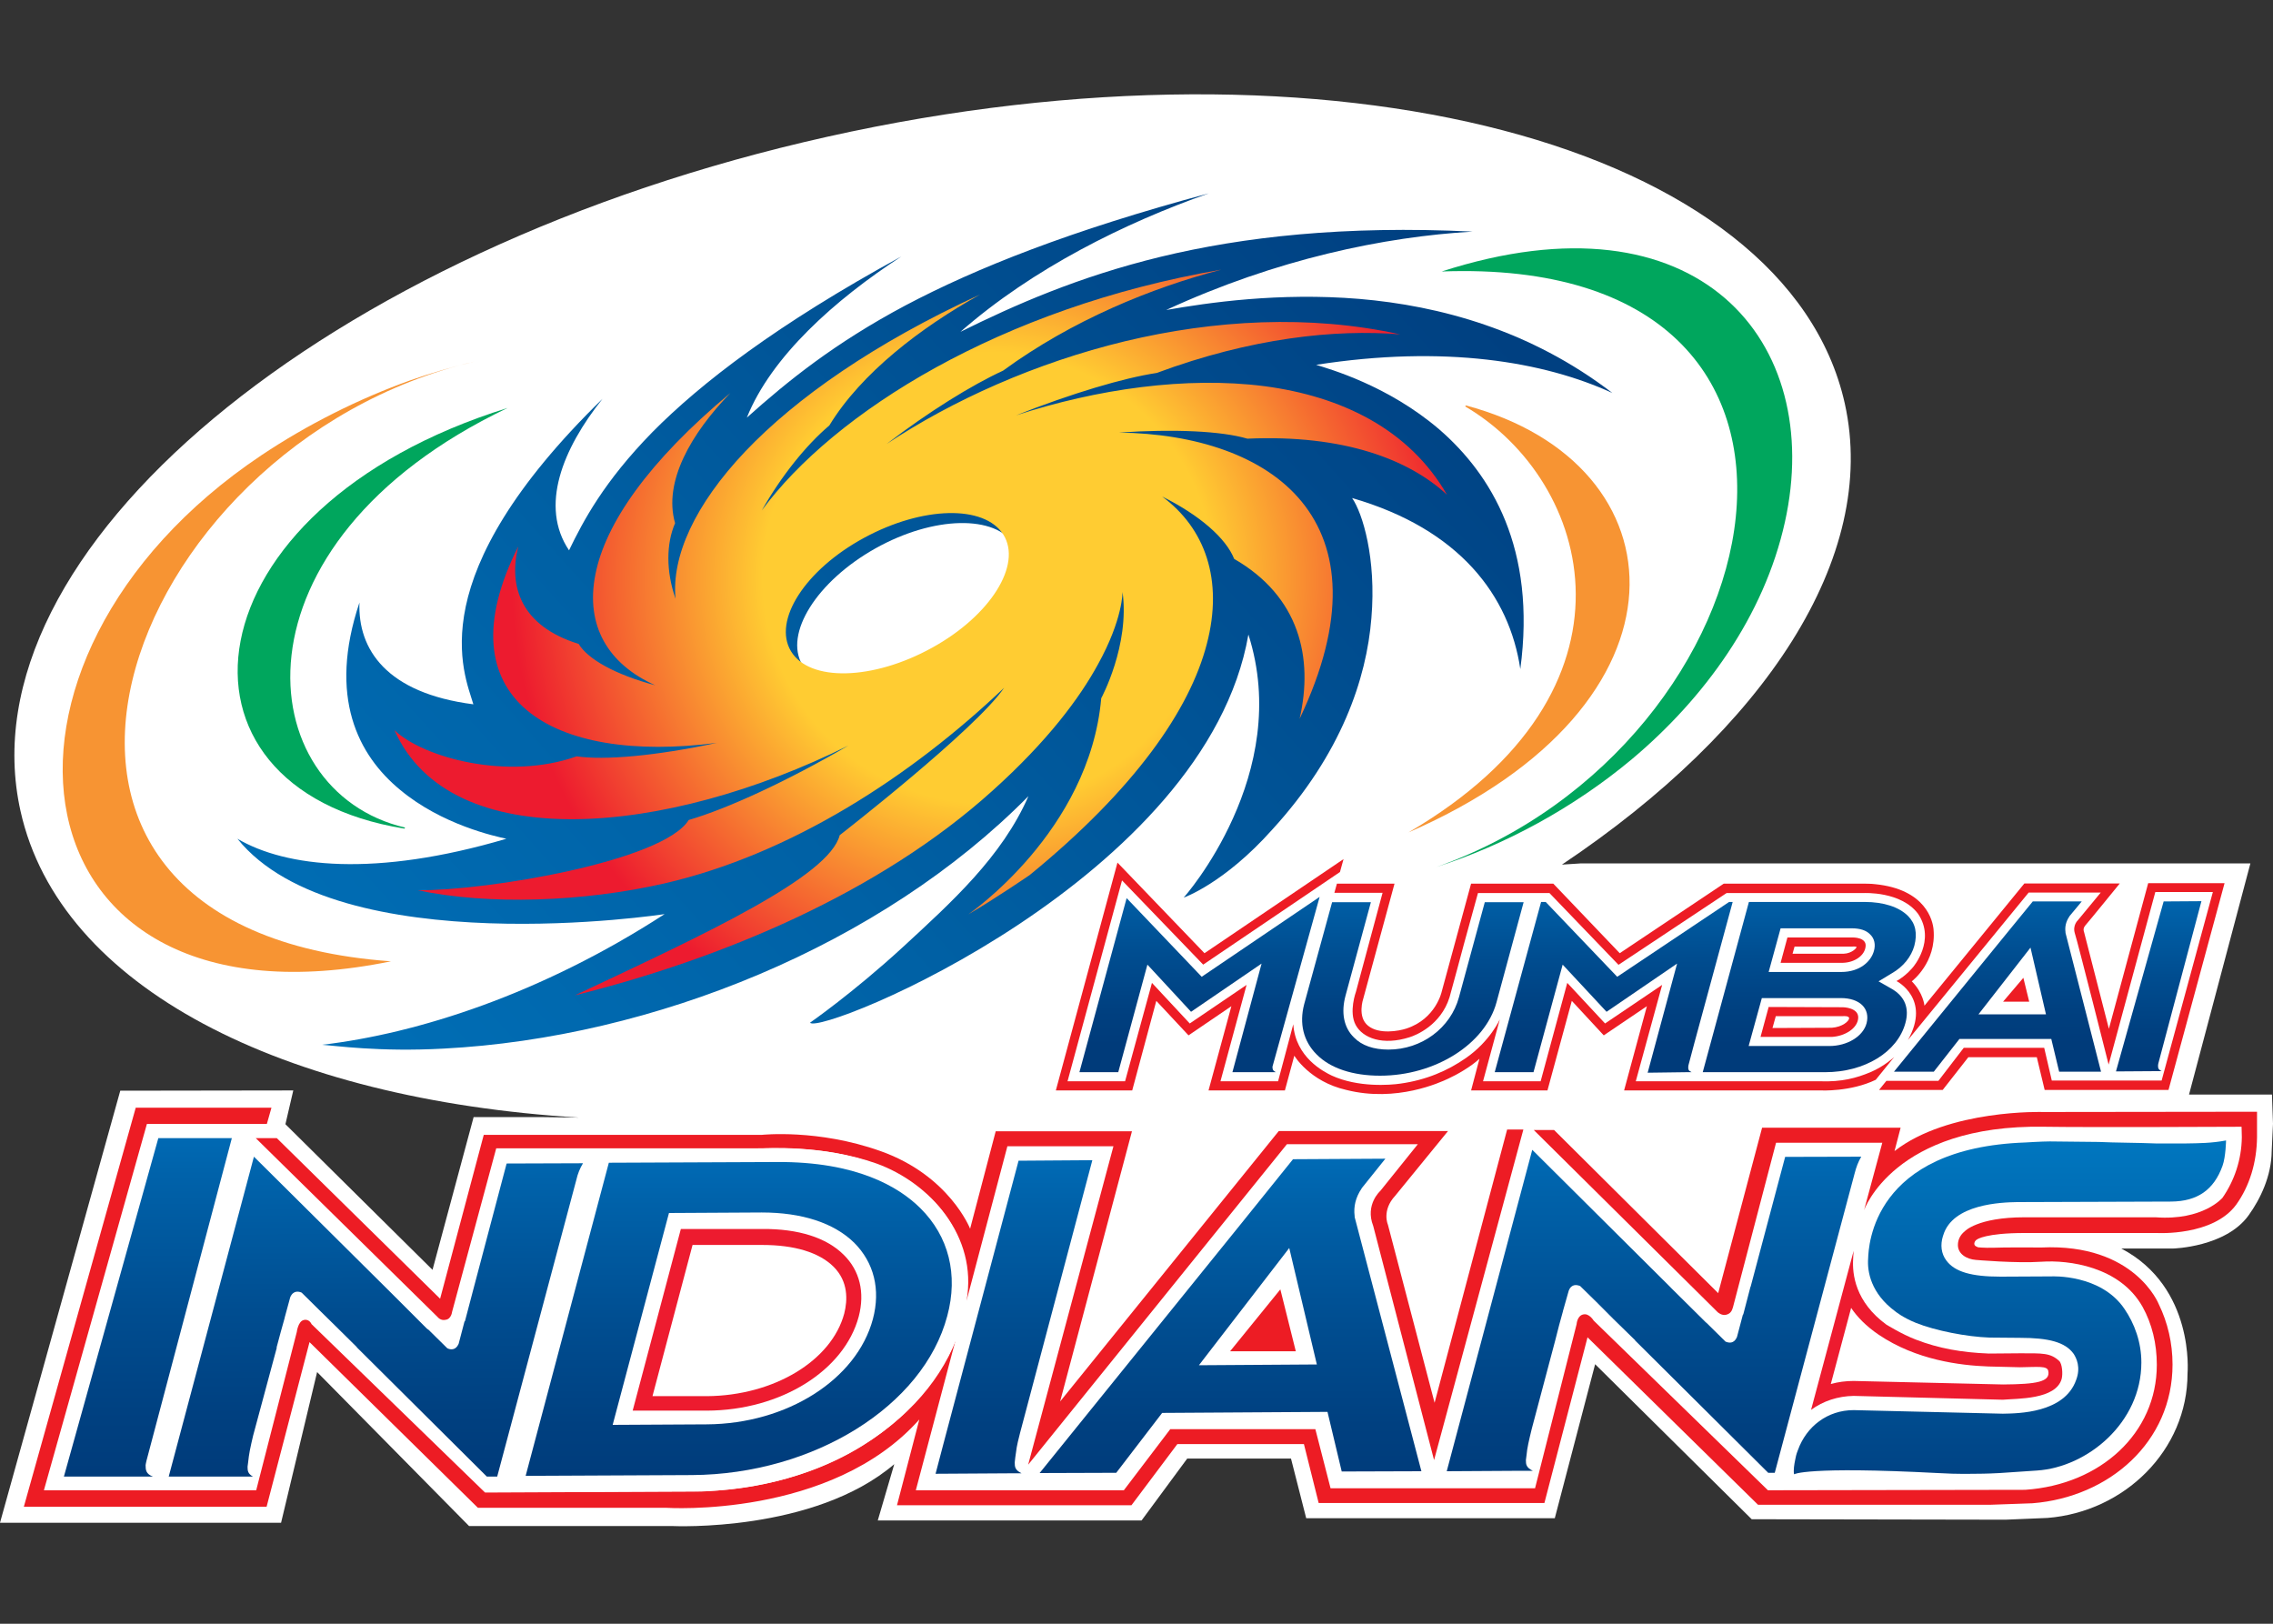<?xml version="1.0" encoding="UTF-8"?>
<svg xmlns="http://www.w3.org/2000/svg" xmlns:xlink="http://www.w3.org/1999/xlink" width="35pt" height="25pt" viewBox="0 0 35 25" version="1.1">
<rect x="0" y="0" width="35" height="25" fill="#333333" stroke="none"/>
<defs>
<linearGradient id="linear0" gradientUnits="userSpaceOnUse" x1="631.588" y1="303.729" x2="367.16" y2="541.821" gradientTransform="matrix(0.076,0,0,0.076,-26.463,-19.706)">
<stop offset="0" style="stop-color:rgb(0%,25.098%,50.588%);stop-opacity:1;"/>
<stop offset="0.116" style="stop-color:rgb(0%,28.235%,54.118%);stop-opacity:1;"/>
<stop offset="0.491" style="stop-color:rgb(0%,38.039%,64.706%);stop-opacity:1;"/>
<stop offset="0.8" style="stop-color:rgb(0%,43.922%,72.157%);stop-opacity:1;"/>
<stop offset="1" style="stop-color:rgb(0%,46.667%,75.294%);stop-opacity:1;"/>
</linearGradient>
<radialGradient id="radial0" gradientUnits="userSpaceOnUse" cx="525.245" cy="405.473" fx="525.245" fy="405.473" r="141.729" gradientTransform="matrix(0.07,0,0,0.07,-21.548,-19.483)">
<stop offset="0" style="stop-color:rgb(100%,80%,19.608%);stop-opacity:1;"/>
<stop offset="0.35" style="stop-color:rgb(100%,80%,19.608%);stop-opacity:1;"/>
<stop offset="0.74" style="stop-color:rgb(92.941%,10.588%,18.431%);stop-opacity:1;"/>
<stop offset="1" style="stop-color:rgb(92.941%,10.588%,18.431%);stop-opacity:1;"/>
</radialGradient>
<linearGradient id="linear1" gradientUnits="userSpaceOnUse" x1="653.795" y1="471.404" x2="653.598" y2="433.726" gradientTransform="matrix(0.076,0,0,0.076,-26.463,-19.706)">
<stop offset="0" style="stop-color:rgb(0%,23.137%,47.843%);stop-opacity:1;"/>
<stop offset="0.184" style="stop-color:rgb(0%,25.098%,50.196%);stop-opacity:1;"/>
<stop offset="0.483" style="stop-color:rgb(0%,30.196%,56.471%);stop-opacity:1;"/>
<stop offset="0.859" style="stop-color:rgb(0%,38.431%,66.667%);stop-opacity:1;"/>
<stop offset="1" style="stop-color:rgb(0%,42.353%,71.765%);stop-opacity:1;"/>
</linearGradient>
<linearGradient id="linear2" gradientUnits="userSpaceOnUse" x1="780.33" y1="470.671" x2="780.137" y2="433.735" gradientTransform="matrix(0.076,0,0,0.076,-26.463,-19.706)">
<stop offset="0" style="stop-color:rgb(0%,23.137%,47.843%);stop-opacity:1;"/>
<stop offset="0.184" style="stop-color:rgb(0%,25.098%,50.196%);stop-opacity:1;"/>
<stop offset="0.483" style="stop-color:rgb(0%,30.196%,56.471%);stop-opacity:1;"/>
<stop offset="0.859" style="stop-color:rgb(0%,38.431%,66.667%);stop-opacity:1;"/>
<stop offset="1" style="stop-color:rgb(0%,42.353%,71.765%);stop-opacity:1;"/>
</linearGradient>
<linearGradient id="linear3" gradientUnits="userSpaceOnUse" x1="739.641" y1="470.69" x2="739.447" y2="433.739" gradientTransform="matrix(0.076,0,0,0.076,-26.463,-19.706)">
<stop offset="0" style="stop-color:rgb(0%,23.137%,47.843%);stop-opacity:1;"/>
<stop offset="0.184" style="stop-color:rgb(0%,25.098%,50.196%);stop-opacity:1;"/>
<stop offset="0.483" style="stop-color:rgb(0%,30.196%,56.471%);stop-opacity:1;"/>
<stop offset="0.859" style="stop-color:rgb(0%,38.431%,66.667%);stop-opacity:1;"/>
<stop offset="1" style="stop-color:rgb(0%,42.353%,71.765%);stop-opacity:1;"/>
</linearGradient>
<linearGradient id="linear4" gradientUnits="userSpaceOnUse" x1="815.862" y1="472.906" x2="815.862" y2="436.128" gradientTransform="matrix(0.076,-0,0,0.076,-26.687,-19.57)">
<stop offset="0" style="stop-color:rgb(0%,23.137%,47.843%);stop-opacity:1;"/>
<stop offset="0.184" style="stop-color:rgb(0%,25.098%,50.196%);stop-opacity:1;"/>
<stop offset="0.483" style="stop-color:rgb(0%,30.196%,56.471%);stop-opacity:1;"/>
<stop offset="0.859" style="stop-color:rgb(0%,38.431%,66.667%);stop-opacity:1;"/>
<stop offset="1" style="stop-color:rgb(0%,42.353%,71.765%);stop-opacity:1;"/>
</linearGradient>
<linearGradient id="linear5" gradientUnits="userSpaceOnUse" x1="697.275" y1="470.793" x2="697.081" y2="433.724" gradientTransform="matrix(0.076,0,0,0.076,-26.463,-19.706)">
<stop offset="0" style="stop-color:rgb(0%,23.137%,47.843%);stop-opacity:1;"/>
<stop offset="0.184" style="stop-color:rgb(0%,25.098%,50.196%);stop-opacity:1;"/>
<stop offset="0.483" style="stop-color:rgb(0%,30.196%,56.471%);stop-opacity:1;"/>
<stop offset="0.859" style="stop-color:rgb(0%,38.431%,66.667%);stop-opacity:1;"/>
<stop offset="1" style="stop-color:rgb(0%,42.353%,71.765%);stop-opacity:1;"/>
</linearGradient>
<linearGradient id="linear6" gradientUnits="userSpaceOnUse" x1="607.527" y1="470.758" x2="607.329" y2="432.811" gradientTransform="matrix(0.076,0,0,0.076,-26.463,-19.706)">
<stop offset="0" style="stop-color:rgb(0%,23.137%,47.843%);stop-opacity:1;"/>
<stop offset="0.184" style="stop-color:rgb(0%,25.098%,50.196%);stop-opacity:1;"/>
<stop offset="0.483" style="stop-color:rgb(0%,30.196%,56.471%);stop-opacity:1;"/>
<stop offset="0.859" style="stop-color:rgb(0%,38.431%,66.667%);stop-opacity:1;"/>
<stop offset="1" style="stop-color:rgb(0%,42.353%,71.765%);stop-opacity:1;"/>
</linearGradient>
<linearGradient id="linear7" gradientUnits="userSpaceOnUse" x1="379.778" y1="557.858" x2="379.778" y2="484.565" gradientTransform="matrix(0.076,-0,0,0.076,-26.684,-19.525)">
<stop offset="0" style="stop-color:rgb(0%,23.137%,47.843%);stop-opacity:1;"/>
<stop offset="0.184" style="stop-color:rgb(0%,25.098%,50.196%);stop-opacity:1;"/>
<stop offset="0.483" style="stop-color:rgb(0%,30.196%,56.471%);stop-opacity:1;"/>
<stop offset="0.859" style="stop-color:rgb(0%,38.431%,66.667%);stop-opacity:1;"/>
<stop offset="1" style="stop-color:rgb(0%,42.353%,71.765%);stop-opacity:1;"/>
</linearGradient>
<linearGradient id="linear8" gradientUnits="userSpaceOnUse" x1="614.144" y1="558.139" x2="614.144" y2="490.423" gradientTransform="matrix(0.076,-0,0,0.076,-26.684,-19.525)">
<stop offset="0" style="stop-color:rgb(0%,23.137%,47.843%);stop-opacity:1;"/>
<stop offset="0.184" style="stop-color:rgb(0%,25.098%,50.196%);stop-opacity:1;"/>
<stop offset="0.483" style="stop-color:rgb(0%,30.196%,56.471%);stop-opacity:1;"/>
<stop offset="0.859" style="stop-color:rgb(0%,38.431%,66.667%);stop-opacity:1;"/>
<stop offset="1" style="stop-color:rgb(0%,42.353%,71.765%);stop-opacity:1;"/>
</linearGradient>
<linearGradient id="linear9" gradientUnits="userSpaceOnUse" x1="507.705" y1="558.146" x2="507.705" y2="490.419" gradientTransform="matrix(0.076,-0,0,0.076,-26.684,-19.525)">
<stop offset="0" style="stop-color:rgb(0%,23.137%,47.843%);stop-opacity:1;"/>
<stop offset="0.184" style="stop-color:rgb(0%,25.098%,50.196%);stop-opacity:1;"/>
<stop offset="0.483" style="stop-color:rgb(0%,30.196%,56.471%);stop-opacity:1;"/>
<stop offset="0.859" style="stop-color:rgb(0%,38.431%,66.667%);stop-opacity:1;"/>
<stop offset="1" style="stop-color:rgb(0%,42.353%,71.765%);stop-opacity:1;"/>
</linearGradient>
<linearGradient id="linear10" gradientUnits="userSpaceOnUse" x1="567.421" y1="558.144" x2="567.421" y2="490.413" gradientTransform="matrix(0.076,-0,0,0.076,-26.684,-19.525)">
<stop offset="0" style="stop-color:rgb(0%,23.137%,47.843%);stop-opacity:1;"/>
<stop offset="0.184" style="stop-color:rgb(0%,25.098%,50.196%);stop-opacity:1;"/>
<stop offset="0.483" style="stop-color:rgb(0%,30.196%,56.471%);stop-opacity:1;"/>
<stop offset="0.859" style="stop-color:rgb(0%,38.431%,66.667%);stop-opacity:1;"/>
<stop offset="1" style="stop-color:rgb(0%,42.353%,71.765%);stop-opacity:1;"/>
</linearGradient>
<linearGradient id="linear11" gradientUnits="userSpaceOnUse" x1="706.086" y1="558.904" x2="706.086" y2="488.657" gradientTransform="matrix(0.076,-0,0,0.076,-26.684,-19.525)">
<stop offset="0" style="stop-color:rgb(0%,23.137%,47.843%);stop-opacity:1;"/>
<stop offset="0.184" style="stop-color:rgb(0%,25.098%,50.196%);stop-opacity:1;"/>
<stop offset="0.483" style="stop-color:rgb(0%,30.196%,56.471%);stop-opacity:1;"/>
<stop offset="0.859" style="stop-color:rgb(0%,38.431%,66.667%);stop-opacity:1;"/>
<stop offset="1" style="stop-color:rgb(0%,42.353%,71.765%);stop-opacity:1;"/>
</linearGradient>
<linearGradient id="linear12" gradientUnits="userSpaceOnUse" x1="783.206" y1="559.327" x2="783.203" y2="487.39" gradientTransform="matrix(0.076,-0,0,0.076,-26.684,-19.525)">
<stop offset="0" style="stop-color:rgb(0%,25.098%,50.588%);stop-opacity:1;"/>
<stop offset="1" style="stop-color:rgb(0%,46.667%,75.294%);stop-opacity:1;"/>
</linearGradient>
<linearGradient id="linear13" gradientUnits="userSpaceOnUse" x1="429.148" y1="558.434" x2="428.784" y2="488.816" gradientTransform="matrix(0.076,0,0,0.076,-26.463,-19.706)">
<stop offset="0" style="stop-color:rgb(0%,23.137%,47.843%);stop-opacity:1;"/>
<stop offset="0.184" style="stop-color:rgb(0%,25.098%,50.196%);stop-opacity:1;"/>
<stop offset="0.483" style="stop-color:rgb(0%,30.196%,56.471%);stop-opacity:1;"/>
<stop offset="0.859" style="stop-color:rgb(0%,38.431%,66.667%);stop-opacity:1;"/>
<stop offset="1" style="stop-color:rgb(0%,42.353%,71.765%);stop-opacity:1;"/>
</linearGradient>
</defs>
<g id="surface1">
<path style=" stroke:none;fill-rule:nonzero;fill:rgb(100%,100%,100%);fill-opacity:1;" d="M 24.051 13.312 C 27.164 11.23 28.934 8.582 28.406 6.211 C 27.512 2.211 20.496 0.371 12.742 2.105 C 4.984 3.836 -0.578 8.488 0.316 12.488 C 0.922 15.207 4.348 16.926 8.914 17.207 L 8.309 17.199 L 7.293 17.199 L 6.66 19.551 L 4.395 17.309 L 4.516 16.789 L 1.852 16.793 L 0 23.445 L 4.328 23.445 L 4.883 21.125 L 7.223 23.496 L 10.363 23.496 C 10.363 23.496 12.535 23.598 13.77 22.543 L 13.516 23.41 L 17.578 23.41 L 18.281 22.457 L 19.879 22.457 L 20.113 23.375 L 23.941 23.375 L 24.562 21.004 L 26.973 23.391 L 30.883 23.398 L 31.527 23.371 C 32.711 23.277 33.684 22.332 33.684 21.145 C 33.684 21.145 33.801 19.82 32.664 19.223 L 33.461 19.223 C 33.461 19.223 34.273 19.203 34.625 18.711 C 34.805 18.461 34.977 18.105 34.98 17.723 L 35 17.301 L 34.984 16.852 L 33.707 16.852 L 34.652 13.293 L 24.348 13.293 Z M 24.051 13.312 "/>
<path style=" stroke:none;fill-rule:evenodd;fill:url(#linear0);" d="M 4.961 16.086 C 6.422 15.914 8.324 15.312 10.234 14.074 C 10.234 14.074 8.984 14.266 7.531 14.215 C 6.078 14.164 4.43 13.875 3.656 12.914 C 4.402 13.352 5.77 13.512 7.797 12.914 C 7.621 12.875 6.805 12.699 6.16 12.16 C 5.516 11.629 5.047 10.734 5.535 9.277 C 5.508 9.996 5.949 10.672 7.289 10.844 C 7.219 10.605 7.008 10.117 7.172 9.336 C 7.336 8.562 7.875 7.508 9.277 6.141 C 8.664 6.91 8.305 7.793 8.762 8.473 C 8.98 8.023 9.297 7.418 10.047 6.652 C 10.789 5.902 11.961 4.996 13.879 3.949 C 12.852 4.617 11.875 5.492 11.5 6.43 C 12.129 5.867 12.848 5.285 13.941 4.703 C 15.027 4.129 16.488 3.547 18.613 2.977 C 17.324 3.43 15.902 4.133 14.789 5.109 C 15.617 4.699 16.602 4.262 17.875 3.953 C 19.141 3.648 20.695 3.469 22.676 3.566 C 21.316 3.645 19.656 3.988 17.957 4.773 C 18.602 4.66 19.691 4.5 20.93 4.602 C 22.168 4.707 23.566 5.082 24.828 6.051 C 23.773 5.566 22.242 5.309 20.266 5.617 C 20.465 5.68 21.367 5.93 22.164 6.613 C 22.961 7.305 23.66 8.441 23.41 10.301 C 23.242 9.176 22.48 8.148 20.82 7.668 C 20.98 7.898 21.195 8.594 21.117 9.516 C 21.043 10.445 20.656 11.609 19.59 12.773 C 18.852 13.602 18.227 13.82 18.227 13.82 C 18.227 13.82 18.652 13.344 18.988 12.594 C 19.324 11.848 19.566 10.84 19.223 9.77 C 18.898 11.641 17.27 13.18 15.691 14.23 C 14.09 15.293 12.551 15.848 12.473 15.746 C 12.473 15.746 13.137 15.285 13.898 14.586 C 14.652 13.891 15.43 13.191 15.836 12.258 C 13.57 14.555 10.059 15.977 6.828 16.145 C 5.836 16.199 5.145 16.098 4.961 16.086 Z M 4.961 16.086 "/>
<path style=" stroke:none;fill-rule:nonzero;fill:rgb(100%,100%,100%);fill-opacity:1;" d="M 15.625 8.395 C 15.332 7.922 14.375 7.941 13.477 8.445 C 12.574 8.953 12.07 9.758 12.355 10.238 C 12.645 10.727 13.617 10.699 14.527 10.184 C 15.43 9.672 15.914 8.867 15.625 8.395 Z M 15.625 8.395 "/>
<path style=" stroke:none;fill-rule:nonzero;fill:url(#radial0);" d="M 22.281 7.617 C 21.699 6.609 20.66 6.102 19.465 5.945 C 18.266 5.793 16.895 5.988 15.645 6.395 C 16.508 6.055 17.297 5.82 17.812 5.742 C 19.262 5.203 20.562 5.066 21.559 5.148 C 20.164 4.84 18.695 4.926 17.324 5.254 C 15.949 5.586 14.664 6.164 13.652 6.836 C 14.305 6.336 14.961 5.93 15.445 5.707 C 16.508 4.93 17.734 4.43 18.805 4.152 C 17.098 4.445 15.613 4.996 14.414 5.656 C 13.203 6.324 12.281 7.109 11.73 7.859 C 12.031 7.328 12.414 6.852 12.77 6.551 C 13.262 5.742 14.18 5.043 15.09 4.535 C 13.453 5.289 12.254 6.133 11.477 6.949 C 10.695 7.773 10.34 8.57 10.402 9.219 C 10.254 8.793 10.258 8.371 10.395 8.055 C 10.211 7.414 10.645 6.672 11.246 6.051 C 9.977 7.109 9.32 8.066 9.168 8.844 C 9.012 9.629 9.359 10.223 10.09 10.551 C 9.473 10.387 9.051 10.148 8.91 9.914 C 8.016 9.637 7.828 9.023 7.98 8.414 C 6.793 10.773 8.5 11.766 11.035 11.438 C 10.09 11.641 9.305 11.707 8.879 11.645 C 7.82 12.023 6.512 11.664 6.074 11.242 C 6.504 12.211 7.547 12.621 8.84 12.613 C 10.129 12.605 11.66 12.176 13.062 11.48 C 12.113 12.031 11.207 12.449 10.605 12.625 C 10.211 13.262 7.496 13.715 6.434 13.707 C 7.523 13.938 8.98 13.887 10.23 13.602 C 12.184 13.152 14.027 11.953 15.461 10.59 C 15.461 10.59 15.465 10.582 15.473 10.578 C 15.469 10.582 15.465 10.582 15.461 10.59 C 15.027 11.23 12.93 12.859 12.93 12.859 C 12.766 13.5 10.855 14.383 8.855 15.324 C 11.109 14.762 13.539 13.75 15.285 12.172 C 16.137 11.406 16.629 10.738 16.906 10.23 C 17.293 9.531 17.285 9.113 17.285 9.113 C 17.398 9.938 16.957 10.75 16.957 10.75 C 16.777 12.805 14.91 14.078 14.91 14.078 C 15.332 13.832 15.855 13.473 15.855 13.473 C 17.48 12.145 18.32 10.926 18.582 9.918 C 18.844 8.922 18.551 8.129 17.895 7.645 C 18.477 7.934 18.879 8.289 19.004 8.605 C 20.008 9.184 20.227 10.125 20.012 11.066 C 20.742 9.531 20.629 8.438 20.043 7.723 C 19.465 7.016 18.41 6.676 17.23 6.66 C 18.086 6.602 18.812 6.637 19.207 6.754 C 20.699 6.688 21.699 7.078 22.281 7.617 Z M 15.477 10.566 Z M 14.352 9.973 C 13.441 10.477 12.465 10.5 12.18 10.027 C 11.895 9.555 12.398 8.773 13.305 8.281 C 14.203 7.793 15.156 7.77 15.449 8.23 C 15.742 8.691 15.254 9.477 14.352 9.973 Z M 14.352 9.973 "/>
<path style=" stroke:none;fill-rule:nonzero;fill:rgb(96.863%,58.039%,20%);fill-opacity:1;" d="M 22.57 6.242 C 25.938 7.137 26.211 10.848 21.688 12.816 C 25.441 10.625 24.512 7.402 22.562 6.258 Z M 22.57 6.242 "/>
<path style=" stroke:none;fill-rule:nonzero;fill:rgb(0%,65.098%,36.471%);fill-opacity:1;" d="M 22.121 13.348 C 27.43 11.473 29.07 3.922 22.199 4.18 C 26.16 2.902 28.102 5.262 27.484 8.039 C 27.164 9.484 26.246 10.75 25.129 11.688 C 24.227 12.441 23.176 13.008 22.121 13.348 Z M 22.121 13.348 "/>
<path style=" stroke:none;fill-rule:nonzero;fill:rgb(0%,65.098%,36.471%);fill-opacity:1;" d="M 6.227 12.758 C 2.359 12.133 2.84 7.828 7.816 6.281 C 3.438 8.371 3.848 12.184 6.238 12.742 Z M 6.227 12.758 "/>
<path style=" stroke:none;fill-rule:nonzero;fill:rgb(96.863%,58.039%,20%);fill-opacity:1;" d="M 7.309 5.566 C 1.828 6.852 -0.84 14.309 6.02 14.801 C 0.113 16.012 -0.703 10.172 4.027 7.008 C 4.73 6.539 5.52 6.141 6.32 5.855 C 6.641 5.742 6.969 5.648 7.309 5.566 Z M 7.309 5.566 "/>
<path style=" stroke:none;fill-rule:nonzero;fill:rgb(100%,100%,100%);fill-opacity:1;" d="M 17.738 15.133 L 18.32 15.758 L 19.195 15.164 L 18.793 16.648 L 19.68 16.648 L 20.52 13.504 L 18.523 14.855 L 18.516 14.84 L 17.277 13.555 L 16.438 16.648 L 17.324 16.648 Z M 17.738 15.133 "/>
<path style=" stroke:none;fill-rule:nonzero;fill:url(#linear1);" d="M 21.25 16.562 C 20.832 16.562 20.484 16.449 20.273 16.234 C 20.07 16.031 20.004 15.758 20.082 15.461 L 20.512 13.891 L 21.109 13.891 L 20.719 15.328 C 20.648 15.59 20.691 15.82 20.848 15.973 C 20.969 16.098 21.152 16.16 21.379 16.16 C 21.891 16.16 22.336 15.828 22.465 15.355 L 22.863 13.891 L 23.461 13.891 L 23.043 15.434 C 22.867 16.078 22.098 16.562 21.25 16.562 Z M 21.25 16.562 "/>
<path style=" stroke:none;fill-rule:nonzero;fill:url(#linear2);" d="M 31.707 16.5 L 31.586 15.996 L 30.172 15.996 L 29.777 16.5 L 29.164 16.5 L 30.867 14.41 L 31.301 13.879 L 32.055 13.879 L 31.867 14.105 L 31.863 14.113 C 31.812 14.188 31.793 14.27 31.805 14.352 L 31.805 14.363 L 32.352 16.5 Z M 30.465 15.617 L 31.504 15.617 L 31.266 14.59 Z M 30.465 15.617 "/>
<path style=" stroke:none;fill-rule:nonzero;fill:rgb(100%,100%,100%);fill-opacity:1;" d="M 33.184 13.734 L 32.402 16.637 L 33.285 16.637 L 34.074 13.734 Z M 33.184 13.734 "/>
<path style=" stroke:none;fill-rule:nonzero;fill:rgb(100%,100%,100%);fill-opacity:1;" d="M 29.613 14.598 C 29.691 14.297 29.582 14.109 29.477 14.004 C 29.312 13.84 29.043 13.75 28.715 13.75 L 26.824 13.75 L 26.039 16.648 L 28.105 16.648 C 28.773 16.648 29.336 16.293 29.477 15.785 C 29.555 15.496 29.453 15.254 29.203 15.105 C 29.406 14.984 29.555 14.805 29.613 14.598 Z M 28.605 15.715 C 28.57 15.859 28.379 15.965 28.168 15.965 L 27.109 15.965 L 27.234 15.504 L 28.348 15.504 C 28.449 15.504 28.531 15.531 28.574 15.574 C 28.621 15.621 28.617 15.676 28.605 15.715 Z M 28.723 14.602 C 28.691 14.715 28.566 14.824 28.352 14.824 L 27.418 14.824 L 27.523 14.434 L 28.52 14.434 C 28.578 14.434 28.656 14.441 28.699 14.484 C 28.738 14.523 28.73 14.574 28.723 14.602 Z M 28.723 14.602 "/>
<path style=" stroke:none;fill-rule:nonzero;fill:url(#linear3);" d="M 26.219 16.508 L 26.93 13.887 L 28.715 13.887 C 29.004 13.887 29.242 13.965 29.379 14.102 C 29.496 14.219 29.527 14.371 29.477 14.562 C 29.43 14.73 29.309 14.883 29.133 14.984 L 28.926 15.109 L 29.133 15.227 C 29.332 15.344 29.402 15.523 29.34 15.75 C 29.219 16.199 28.711 16.508 28.105 16.508 Z M 26.926 16.105 L 28.168 16.105 C 28.445 16.105 28.688 15.957 28.742 15.754 C 28.77 15.645 28.746 15.547 28.676 15.477 C 28.605 15.406 28.488 15.367 28.348 15.367 L 27.129 15.367 Z M 27.234 14.965 L 28.352 14.965 C 28.641 14.965 28.812 14.801 28.855 14.641 C 28.883 14.543 28.863 14.449 28.797 14.387 C 28.738 14.324 28.641 14.293 28.516 14.293 L 27.418 14.293 Z M 27.234 14.965 "/>
<path style=" stroke:none;fill-rule:nonzero;fill:rgb(100%,100%,100%);fill-opacity:1;" d="M 23.859 13.75 L 23.621 13.75 L 22.836 16.648 L 23.723 16.648 L 24.133 15.133 L 24.715 15.758 L 25.594 15.164 L 25.188 16.648 L 26.074 16.648 L 26.863 13.75 L 26.586 13.75 L 24.922 14.855 Z M 23.859 13.75 "/>
<path style=" stroke:none;fill-rule:nonzero;fill:url(#linear4);" d="M 33.23 16.406 C 33.23 16.406 33.23 16.391 33.234 16.375 L 33.898 13.875 L 33.316 13.879 L 32.582 16.496 L 32.605 16.496 L 33.199 16.492 L 33.285 16.492 C 33.23 16.465 33.23 16.441 33.23 16.406 Z M 33.23 16.406 "/>
<path style=" stroke:none;fill-rule:nonzero;fill:url(#linear5);" d="M 25.996 16.43 C 25.996 16.43 25.996 16.414 26 16.398 L 26.09 16.059 L 26.68 13.887 L 26.625 13.887 L 24.902 15.039 L 23.801 13.887 L 23.73 13.887 L 23.016 16.508 L 23.613 16.508 L 24.062 14.852 L 24.738 15.578 L 25.824 14.836 L 25.371 16.516 L 25.973 16.508 L 26.047 16.508 C 25.996 16.484 25.996 16.465 25.996 16.43 Z M 25.996 16.43 "/>
<path style=" stroke:none;fill-rule:nonzero;fill:url(#linear6);" d="M 19.594 16.43 C 19.594 16.43 19.594 16.426 19.594 16.422 L 20.32 13.809 L 18.504 15.039 L 17.348 13.828 L 16.621 16.508 L 17.219 16.508 L 17.668 14.852 L 18.34 15.578 L 19.426 14.836 L 18.977 16.508 L 19.645 16.508 C 19.598 16.484 19.594 16.461 19.594 16.43 Z M 19.594 16.43 "/>
<path style=" stroke:none;fill-rule:nonzero;fill:rgb(92.941%,10.98%,14.118%);fill-opacity:1;" d="M 14.156 21.855 L 13.812 23.176 L 17.422 23.176 L 18.129 22.234 L 20.078 22.234 L 20.305 23.141 L 23.781 23.141 L 24.445 20.59 L 27.07 23.168 L 30.652 23.168 L 31.297 23.145 C 32.48 23.051 33.453 22.199 33.453 21.008 C 33.453 20.68 33.379 20.363 33.242 20.082 C 33.242 20.082 32.875 19.141 31.434 19.207 C 31.434 19.207 30.836 19.203 30.691 19.211 C 30.547 19.215 30.445 19.203 30.445 19.203 C 30.484 19.203 30.41 19.199 30.402 19.16 C 30.395 19.129 30.418 19.094 30.445 19.082 C 30.445 19.082 30.574 18.984 31.172 18.984 C 31.77 18.984 33.215 18.984 33.215 18.984 C 33.215 18.984 34.078 19.035 34.434 18.547 C 34.641 18.258 34.75 17.895 34.754 17.508 L 34.754 17.117 L 31.461 17.121 C 31.461 17.121 30.004 17.074 29.172 17.723 L 29.266 17.363 L 27.133 17.363 L 26.457 19.91 L 23.93 17.398 L 23.617 17.398 L 26.449 20.203 C 26.449 20.203 26.512 20.262 26.582 20.242 C 26.641 20.227 26.668 20.188 26.684 20.129 C 26.699 20.07 27.348 17.594 27.348 17.594 L 28.984 17.594 L 28.703 18.633 C 28.703 18.633 29.164 17.309 31.477 17.348 C 32.125 17.359 34.516 17.348 34.516 17.348 L 34.52 17.508 C 34.516 17.855 34.406 18.176 34.223 18.441 C 34.223 18.441 33.926 18.797 33.191 18.742 L 31.176 18.742 C 30.441 18.742 30.25 18.961 30.25 18.961 C 30.191 19.008 30.148 19.082 30.148 19.168 C 30.148 19.309 30.285 19.387 30.422 19.398 C 30.422 19.398 31.039 19.453 31.441 19.426 C 31.848 19.398 32.641 19.496 32.992 20.121 C 33.137 20.383 33.211 20.688 33.211 21.012 C 33.211 22.066 32.344 22.859 31.184 22.938 L 27.223 22.945 L 24.539 20.332 C 24.539 20.332 24.469 20.215 24.379 20.238 C 24.285 20.258 24.277 20.387 24.277 20.387 L 23.637 22.914 L 20.488 22.914 L 20.254 22.004 L 18.02 22.004 L 17.305 22.945 L 14.102 22.945 L 14.715 20.629 C 14.715 20.629 13.957 22.828 10.793 22.965 L 7.469 22.98 L 4.797 20.387 C 4.797 20.387 4.762 20.301 4.676 20.324 C 4.59 20.344 4.57 20.508 4.57 20.508 L 3.945 22.945 L 0.676 22.945 L 2.262 17.305 L 4.109 17.305 L 4.18 17.055 L 2.09 17.055 L 0.367 23.199 L 4.105 23.199 L 4.766 20.664 L 7.359 23.215 L 10.262 23.215 C 10.262 23.215 12.797 23.383 14.156 21.855 "/>
<path style=" stroke:none;fill-rule:nonzero;fill:rgb(92.941%,10.98%,14.118%);fill-opacity:1;" d="M 3.938 17.523 L 6.738 20.277 C 6.738 20.277 6.785 20.34 6.863 20.32 C 6.949 20.309 6.961 20.199 6.961 20.199 L 7.641 17.68 L 11.75 17.68 C 11.75 17.68 12.672 17.621 13.496 17.914 C 14.32 18.211 15.059 19.035 14.883 20.027 L 15.512 17.648 L 17.145 17.648 L 15.832 22.551 L 19.816 17.617 L 21.832 17.617 L 21.254 18.336 C 21.254 18.336 21.016 18.547 21.145 18.875 L 22.082 22.48 L 23.457 17.391 L 23.207 17.391 L 22.09 21.598 L 21.371 18.855 C 21.371 18.855 21.273 18.637 21.484 18.41 L 22.297 17.414 L 19.691 17.414 L 16.324 21.578 L 17.43 17.418 L 15.332 17.418 L 14.938 18.918 C 14.938 18.918 14.617 18.098 13.559 17.723 C 12.594 17.379 11.73 17.473 11.73 17.473 L 7.449 17.473 L 6.777 19.996 L 4.262 17.523 Z M 3.938 17.523 "/>
<path style=" stroke:none;fill-rule:nonzero;fill:rgb(100%,100%,100%);fill-opacity:1;" d="M 10.887 21.496 C 11.914 21.488 12.805 20.953 13 20.223 C 13.051 20.02 13.066 19.73 12.832 19.5 C 12.609 19.281 12.23 19.168 11.738 19.168 L 10.664 19.168 L 10.047 21.496 Z M 10.887 21.496 "/>
<path style=" stroke:none;fill-rule:nonzero;fill:rgb(100%,100%,100%);fill-opacity:1;" d="M 14.34 18.457 C 13.977 18.098 13.27 17.672 11.961 17.68 L 9.199 17.695 L 7.809 22.973 L 10.664 22.961 C 12.691 22.969 14.422 21.824 14.816 20.344 C 15.008 19.617 14.84 18.949 14.34 18.457 Z M 13.223 20.27 C 13 21.105 12.02 21.715 10.887 21.719 L 9.742 21.719 L 10.484 18.922 L 11.738 18.922 C 12.293 18.918 12.727 19.055 12.992 19.32 C 13.238 19.562 13.32 19.898 13.223 20.27 Z M 13.223 20.27 "/>
<path style=" stroke:none;fill-rule:nonzero;fill:url(#linear7);" d="M 2.355 22.734 C 2.246 22.695 2.242 22.629 2.242 22.559 C 2.242 22.559 2.246 22.527 2.254 22.496 L 3.57 17.523 L 2.438 17.523 L 0.984 22.734 Z M 2.355 22.734 "/>
<path style=" stroke:none;fill-rule:nonzero;fill:rgb(92.941%,10.588%,18.431%);fill-opacity:1;" d="M 13.223 20.27 C 13 21.105 12.02 21.715 10.887 21.719 L 9.742 21.719 L 10.484 18.922 L 11.738 18.922 C 12.293 18.918 12.727 19.055 12.992 19.32 C 13.238 19.562 13.32 19.898 13.223 20.27 Z M 13.223 20.27 "/>
<path style=" stroke:none;fill-rule:nonzero;fill:rgb(100%,100%,100%);fill-opacity:1;" d="M 10.887 21.496 C 11.914 21.488 12.805 20.953 13 20.223 C 13.051 20.02 13.066 19.73 12.832 19.5 C 12.609 19.281 12.23 19.168 11.738 19.168 L 10.664 19.168 L 10.047 21.496 Z M 10.887 21.496 "/>
<path style=" stroke:none;fill-rule:nonzero;fill:rgb(92.941%,10.98%,14.118%);fill-opacity:1;" d="M 19.715 19.852 L 19.953 20.805 L 18.941 20.805 Z M 19.715 19.852 "/>
<path style=" stroke:none;fill-rule:nonzero;fill:rgb(92.941%,10.588%,18.431%);fill-opacity:1;" d="M 31.707 20.953 C 31.57 20.828 31.453 20.836 31.102 20.836 L 30.625 20.84 C 30.211 20.824 29.855 20.762 29.5 20.625 C 29.277 20.539 29.055 20.398 29.047 20.395 C 28.566 20.043 28.52 19.617 28.535 19.383 C 28.535 19.355 28.539 19.312 28.543 19.258 L 27.887 21.707 C 28.074 21.57 28.301 21.496 28.543 21.492 L 30.84 21.551 C 31.062 21.531 31.656 21.551 31.746 21.23 C 31.766 21.152 31.754 20.996 31.707 20.953 Z M 30.844 21.316 L 28.543 21.262 C 28.422 21.262 28.305 21.277 28.191 21.309 L 28.504 20.137 C 28.598 20.277 28.734 20.418 28.93 20.551 C 29.504 20.938 30.176 21.023 30.617 21.039 L 31.105 21.051 C 31.383 21.047 31.52 21.027 31.539 21.105 C 31.578 21.277 31.359 21.312 30.844 21.316 Z M 30.844 21.316 "/>
<path style=" stroke:none;fill-rule:nonzero;fill:url(#linear8);" d="M 20.66 22.656 L 20.441 21.738 L 17.895 21.754 L 17.188 22.676 L 16.008 22.68 L 19.121 18.828 L 19.91 17.848 L 21.332 17.84 L 20.969 18.293 L 20.965 18.301 C 20.875 18.434 20.84 18.578 20.859 18.723 L 20.859 18.738 L 21.887 22.652 Z M 18.461 21.02 L 20.277 21.008 L 19.852 19.215 Z M 18.461 21.02 "/>
<path style=" stroke:none;fill-rule:nonzero;fill:url(#linear9);" d="M 8.094 22.723 L 9.375 17.902 L 11.961 17.891 C 13.188 17.883 13.84 18.273 14.172 18.602 C 14.609 19.035 14.758 19.625 14.586 20.262 C 14.219 21.648 12.531 22.699 10.656 22.711 Z M 9.434 21.938 L 10.887 21.93 C 12.117 21.922 13.191 21.242 13.441 20.309 C 13.562 19.852 13.457 19.438 13.152 19.133 C 12.84 18.828 12.348 18.668 11.73 18.668 L 10.301 18.676 Z M 9.434 21.938 "/>
<path style=" stroke:none;fill-rule:nonzero;fill:url(#linear10);" d="M 15.625 22.516 C 15.625 22.508 15.641 22.371 15.645 22.359 C 15.652 22.277 15.691 22.121 15.707 22.062 L 16.82 17.863 L 15.684 17.871 L 14.527 22.23 L 14.406 22.691 L 15.543 22.684 L 15.73 22.684 C 15.629 22.633 15.625 22.586 15.625 22.516 Z M 15.625 22.516 "/>
<path style=" stroke:none;fill-rule:nonzero;fill:url(#linear11);" d="M 27.488 17.812 L 26.957 19.809 L 26.953 19.816 L 26.844 20.234 L 26.836 20.246 L 26.746 20.586 C 26.699 20.695 26.617 20.676 26.57 20.656 L 26.281 20.371 C 26.277 20.367 26.273 20.363 26.27 20.363 L 26.262 20.355 L 25.746 19.844 L 25.719 19.816 L 23.594 17.703 L 22.277 22.652 L 23.434 22.645 L 23.602 22.645 C 23.5 22.594 23.496 22.547 23.496 22.48 C 23.496 22.473 23.516 22.336 23.516 22.32 C 23.531 22.219 23.586 22 23.586 22 L 23.945 20.648 L 24.008 20.402 L 24.066 20.191 L 24.066 20.188 L 24.156 19.871 C 24.199 19.762 24.285 19.781 24.332 19.801 L 24.598 20.062 L 24.84 20.305 L 25.18 20.637 L 25.176 20.637 L 27.227 22.676 L 27.328 22.676 L 28.559 18.062 C 28.582 17.973 28.613 17.887 28.66 17.809 Z M 27.488 17.812 "/>
<path style=" stroke:none;fill-rule:nonzero;fill:url(#linear12);" d="M 32.715 20.156 C 32.867 20.379 32.973 20.664 32.973 20.977 C 32.973 21.906 32.141 22.59 31.367 22.641 L 30.789 22.68 C 30.59 22.691 30.441 22.691 30.41 22.691 C 30.41 22.691 30.148 22.699 29.84 22.68 C 27.809 22.574 27.625 22.699 27.625 22.699 C 27.613 22.633 27.629 22.543 27.641 22.484 C 27.648 22.441 27.66 22.387 27.684 22.328 C 27.816 21.961 28.141 21.711 28.543 21.711 L 30.84 21.766 C 31.074 21.762 31.789 21.758 31.969 21.246 C 32.043 21.051 31.973 20.91 31.93 20.844 C 31.801 20.664 31.547 20.598 31.102 20.598 L 30.633 20.594 C 30.285 20.582 29.801 20.488 29.5 20.367 C 29.297 20.285 29.184 20.191 29.184 20.191 C 28.809 19.914 28.75 19.578 28.766 19.375 C 28.773 19.188 28.832 17.672 31.191 17.59 C 31.191 17.59 31.445 17.574 31.562 17.574 L 32.316 17.582 C 32.559 17.594 32.938 17.594 33.191 17.605 C 33.359 17.605 33.496 17.605 33.668 17.605 C 33.844 17.602 34.055 17.602 34.277 17.559 C 34.277 17.559 34.273 17.809 34.223 17.949 C 34.09 18.32 33.836 18.496 33.434 18.5 L 31.059 18.508 C 30.824 18.512 30.066 18.535 29.922 19.02 L 29.918 19.031 C 29.875 19.168 29.891 19.301 29.969 19.406 C 30.098 19.582 30.355 19.656 30.805 19.656 L 31.59 19.652 C 31.59 19.652 32.352 19.613 32.715 20.156 Z M 32.715 20.156 "/>
<path style=" stroke:none;fill-rule:nonzero;fill:rgb(92.941%,10.98%,14.118%);fill-opacity:1;" d="M 20.633 13.426 L 20.688 13.227 L 18.547 14.676 L 17.207 13.281 L 16.258 16.789 L 17.434 16.789 L 17.805 15.41 L 18.301 15.941 L 18.961 15.492 L 18.609 16.789 L 19.785 16.789 L 19.93 16.254 C 19.93 16.254 20.164 16.652 20.73 16.781 C 21.504 16.977 22.18 16.664 22.297 16.609 C 22.434 16.547 22.652 16.422 22.781 16.301 L 22.652 16.789 L 23.828 16.789 L 24.203 15.41 L 24.695 15.941 L 25.359 15.492 L 25.008 16.789 L 28.039 16.789 C 28.039 16.789 28.496 16.812 28.883 16.625 L 29.168 16.273 C 29.168 16.273 29.016 16.418 28.801 16.508 C 28.586 16.598 28.359 16.66 28.027 16.648 L 25.188 16.648 L 25.594 15.164 L 24.715 15.758 L 24.133 15.133 L 23.723 16.648 L 22.836 16.648 L 23.094 15.695 C 23.094 15.695 22.949 16.027 22.574 16.289 C 22.289 16.488 21.957 16.629 21.562 16.684 C 21.406 16.707 20.91 16.746 20.504 16.559 C 20.383 16.5 19.949 16.281 19.914 15.77 L 19.68 16.648 L 18.793 16.648 L 19.195 15.164 L 18.32 15.758 L 17.738 15.133 L 17.324 16.648 L 16.438 16.648 L 17.277 13.555 L 18.527 14.852 Z M 20.633 13.426 "/>
<path style=" stroke:none;fill-rule:nonzero;fill:rgb(92.941%,10.98%,14.118%);fill-opacity:1;" d="M 20.586 13.605 L 20.547 13.746 L 21.289 13.746 L 20.879 15.27 C 20.879 15.27 20.766 15.578 20.875 15.781 C 20.984 15.984 21.293 16.102 21.707 15.969 C 21.797 15.941 22.184 15.789 22.32 15.355 C 22.336 15.305 22.543 14.531 22.543 14.531 L 22.758 13.75 L 23.859 13.75 L 24.922 14.855 L 26.586 13.75 L 28.699 13.75 C 28.699 13.75 29.273 13.719 29.535 14.07 C 29.812 14.48 29.457 14.891 29.457 14.891 C 29.457 14.891 29.355 15.02 29.203 15.105 C 29.203 15.105 29.738 15.375 29.379 16.012 L 31.238 13.742 L 32.348 13.742 L 31.996 14.168 C 31.996 14.168 31.91 14.246 31.949 14.371 C 31.992 14.5 32.469 16.391 32.469 16.391 L 33.188 13.734 L 34.074 13.734 L 33.285 16.637 L 31.594 16.637 L 31.477 16.133 L 30.238 16.133 L 29.848 16.641 L 29.047 16.641 L 28.934 16.781 L 29.914 16.781 L 30.309 16.277 L 31.363 16.277 L 31.484 16.781 L 33.391 16.781 L 34.254 13.598 L 33.078 13.598 L 32.473 15.84 L 32.09 14.348 C 32.09 14.348 32.066 14.301 32.109 14.25 C 32.152 14.203 32.641 13.602 32.641 13.602 L 31.172 13.602 L 29.633 15.484 C 29.633 15.484 29.617 15.289 29.438 15.109 C 29.438 15.109 29.82 14.82 29.773 14.309 C 29.762 14.184 29.66 13.691 28.871 13.613 C 28.82 13.605 28.684 13.605 28.684 13.605 L 26.543 13.605 L 24.941 14.676 L 23.918 13.605 L 22.652 13.605 L 22.199 15.27 C 22.199 15.27 22.109 15.688 21.656 15.836 C 21.539 15.875 21.234 15.93 21.066 15.793 C 20.895 15.656 20.992 15.375 20.992 15.375 L 21.473 13.605 Z M 20.586 13.605 "/>
<path style=" stroke:none;fill-rule:nonzero;fill:rgb(92.941%,10.98%,14.118%);fill-opacity:1;" d="M 28.531 14.434 L 27.523 14.434 L 27.418 14.824 L 28.375 14.824 C 28.559 14.82 28.715 14.711 28.727 14.57 C 28.742 14.43 28.531 14.434 28.531 14.434 Z M 28.391 14.684 L 27.602 14.684 L 27.633 14.574 L 28.516 14.574 C 28.516 14.574 28.57 14.57 28.586 14.578 C 28.598 14.59 28.516 14.68 28.391 14.684 Z M 28.391 14.684 "/>
<path style=" stroke:none;fill-rule:nonzero;fill:rgb(92.941%,10.98%,14.118%);fill-opacity:1;" d="M 28.379 15.508 L 27.234 15.504 L 27.109 15.965 L 28.207 15.965 C 28.41 15.953 28.605 15.832 28.613 15.672 C 28.621 15.512 28.379 15.508 28.379 15.508 Z M 28.207 15.824 L 27.293 15.828 L 27.344 15.645 L 28.383 15.645 C 28.383 15.645 28.477 15.637 28.473 15.68 C 28.469 15.723 28.371 15.812 28.207 15.824 Z M 28.207 15.824 "/>
<path style=" stroke:none;fill-rule:nonzero;fill:rgb(92.941%,10.98%,14.118%);fill-opacity:1;" d="M 31.246 15.422 L 30.844 15.422 L 31.156 15.055 Z M 31.246 15.422 "/>
<path style=" stroke:none;fill-rule:nonzero;fill:url(#linear13);" d="M 7.801 17.914 L 7.273 19.91 L 7.27 19.922 L 7.16 20.34 L 7.152 20.348 L 7.062 20.691 C 7.016 20.797 6.93 20.781 6.887 20.758 L 6.598 20.473 C 6.594 20.473 6.59 20.469 6.586 20.465 L 6.574 20.457 L 6.035 19.918 L 3.91 17.809 L 2.598 22.734 L 3.895 22.734 C 3.816 22.691 3.812 22.645 3.812 22.582 C 3.812 22.574 3.832 22.438 3.832 22.422 C 3.844 22.324 3.898 22.102 3.898 22.102 L 4.262 20.75 L 4.258 20.75 L 4.324 20.504 L 4.383 20.293 L 4.383 20.289 L 4.469 19.973 C 4.516 19.863 4.602 19.883 4.645 19.902 L 4.914 20.168 L 4.918 20.172 L 5.156 20.406 L 5.496 20.742 L 5.492 20.742 L 7.496 22.734 L 7.656 22.734 L 8.875 18.164 C 8.895 18.074 8.93 17.988 8.977 17.91 Z M 7.801 17.914 "/>
</g>
</svg>
